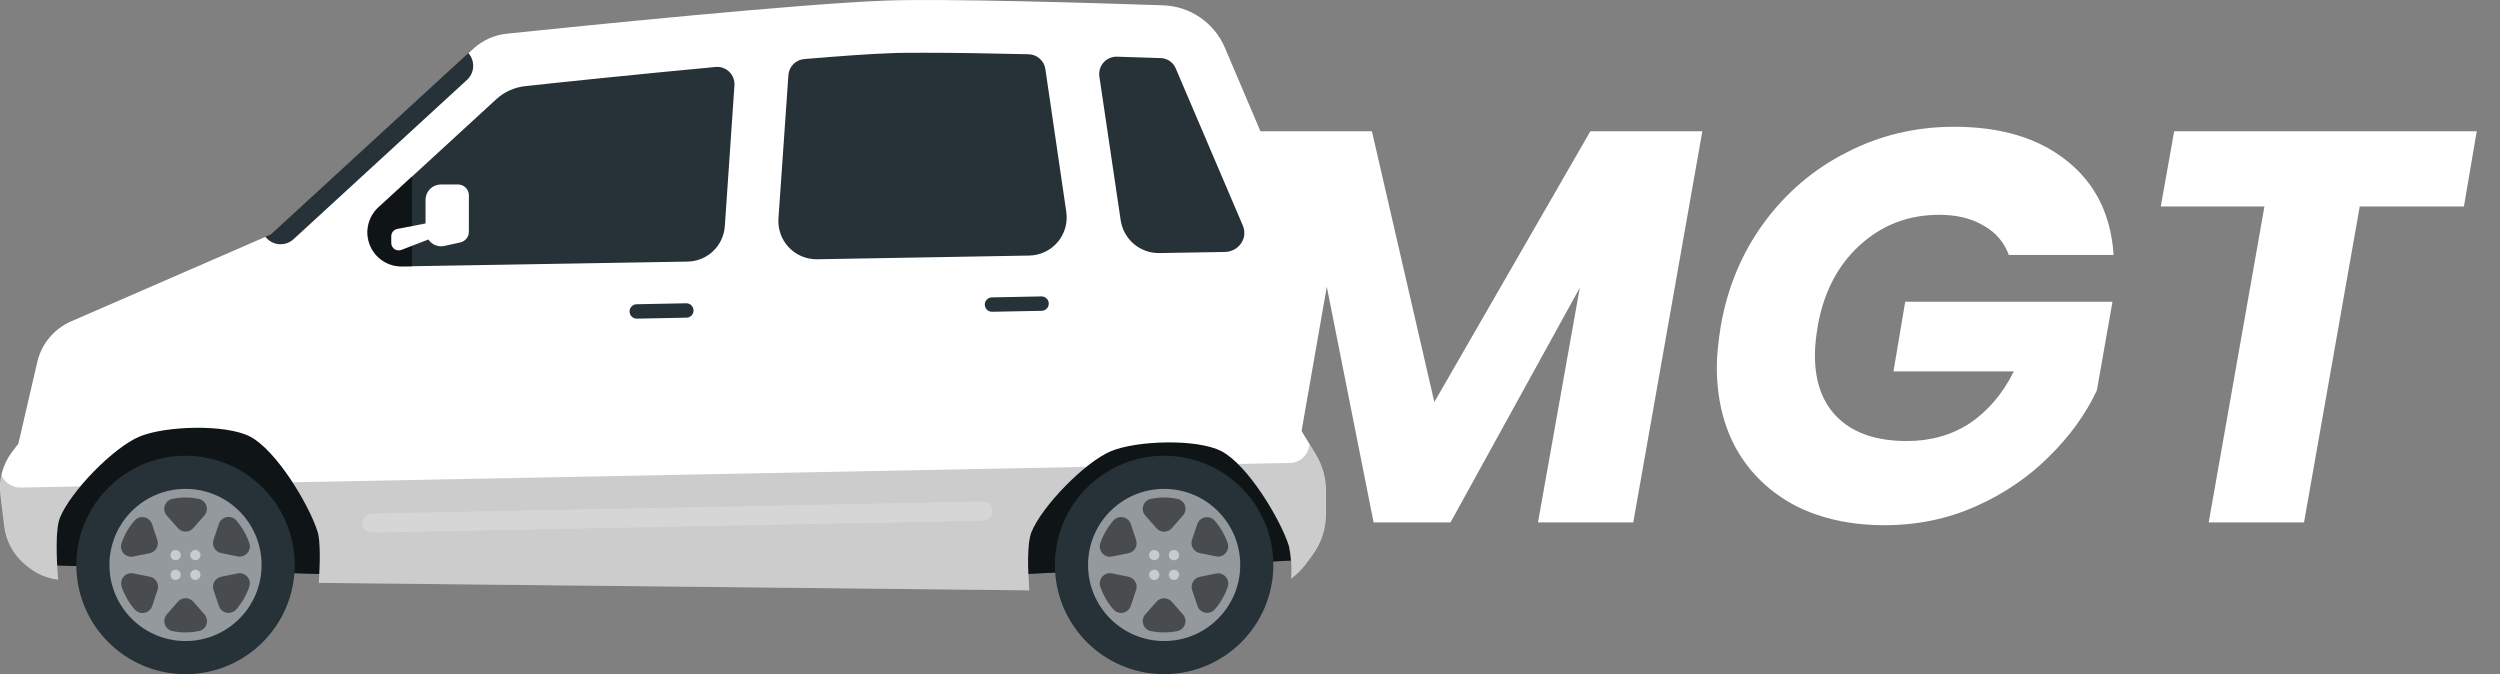 <svg width="89" height="24" viewBox="0 0 89 24" fill="none" xmlns="http://www.w3.org/2000/svg">
<rect x="0" y="0" width="89" height="24" fill="#808080" stroke="none"/>
<path d="M60.604 4.672L58.144 18.598H54.752L56.24 10.246L51.638 18.598H48.9L47.234 10.207L45.766 18.598H42.373L44.833 4.672H48.84L51.062 14.313L56.617 4.672H60.604Z" fill="white"/>
<path d="M61.258 11.615C61.496 10.24 62.005 9.016 62.786 7.945C63.579 6.861 64.564 6.021 65.742 5.426C66.919 4.817 68.195 4.513 69.57 4.513C71.237 4.513 72.572 4.916 73.578 5.723C74.596 6.53 75.151 7.647 75.244 9.076H71.514C71.342 8.613 71.038 8.262 70.602 8.024C70.179 7.773 69.656 7.647 69.035 7.647C67.937 7.647 66.991 8.011 66.198 8.739C65.418 9.453 64.922 10.412 64.71 11.615C64.644 12.012 64.611 12.356 64.611 12.646C64.611 13.625 64.895 14.379 65.464 14.908C66.032 15.437 66.839 15.701 67.884 15.701C68.731 15.701 69.478 15.49 70.126 15.067C70.774 14.63 71.296 14.015 71.693 13.222H67.408L67.825 10.742H75.204L74.649 13.896C74.252 14.743 73.683 15.53 72.943 16.257C72.215 16.984 71.349 17.573 70.344 18.023C69.339 18.472 68.254 18.697 67.091 18.697C65.887 18.697 64.829 18.466 63.916 18.003C63.017 17.527 62.323 16.865 61.834 16.019C61.357 15.172 61.119 14.187 61.119 13.063C61.119 12.68 61.166 12.197 61.258 11.615Z" fill="white"/>
<path d="M88.172 4.672L87.716 7.35H84.007L82.023 18.598H78.63L80.614 7.35H76.924L77.401 4.672H88.172Z" fill="white"/>
<path d="M1.514 20.114L12.227 20.464H35.925L46.149 19.945V17.711L44.839 15.818L41.274 14.558L36.75 15.818L34.956 17.511L14.664 17.711L10.689 14.815L7.582 13.693L3.028 14.871L1.917 16.908L1.261 18.959L1.514 20.114Z" fill="#263238"/>
<path opacity="0.6" d="M1.514 20.114L12.227 20.464H35.925L46.149 19.945V17.711L44.839 15.818L41.274 14.558L36.75 15.818L34.956 17.511L14.664 17.711L10.689 14.815L7.582 13.693L3.028 14.871L1.917 16.908L1.261 18.959L1.514 20.114Z" fill="black"/>
<path d="M2.137 18.42C2.524 17.485 4.038 15.93 4.969 15.541C5.875 15.161 8.025 15.09 8.9 15.541C9.822 16.018 10.99 17.933 11.306 18.926C11.422 19.292 11.388 20.17 11.35 20.75L36.642 21.016C36.59 20.314 36.554 19.345 36.719 18.94C37.102 18.007 38.62 16.452 39.551 16.062C40.457 15.681 42.607 15.611 43.482 16.062C44.404 16.537 45.573 18.454 45.889 19.447C45.966 19.826 45.991 20.212 45.965 20.598C46.159 20.455 46.331 20.285 46.477 20.093L46.715 19.772C47.032 19.345 47.204 18.826 47.204 18.294V17.468C47.204 17.014 47.079 16.567 46.843 16.178L46.235 15.178V8.384C46.235 8.05 46.168 7.719 46.036 7.411L43.606 1.698C43.421 1.263 43.116 0.89 42.726 0.623C42.336 0.355 41.878 0.205 41.405 0.189C38.796 0.101 33.676 -0.053 31.596 0.019C28.571 0.121 20.461 0.948 18.043 1.199C17.596 1.246 17.177 1.435 16.846 1.739L9.669 8.336L2.524 11.444C2.225 11.576 1.962 11.775 1.754 12.026C1.547 12.277 1.4 12.573 1.327 12.89L0.654 15.795L0.43 16.088C0.099 16.522 -0.05 17.068 0.015 17.61L0.153 18.742C0.219 19.278 0.49 19.768 0.909 20.109L0.998 20.18C1.305 20.432 1.678 20.589 2.072 20.635C2.011 19.931 1.96 18.851 2.137 18.42Z" fill="white"/>
<path d="M6.605 24C8.752 24 10.492 22.259 10.492 20.112C10.492 17.965 8.752 16.224 6.605 16.224C4.457 16.224 2.717 17.965 2.717 20.112C2.717 22.259 4.457 24 6.605 24Z" fill="#263238"/>
<path opacity="0.5" d="M6.605 22.821C8.101 22.821 9.313 21.608 9.313 20.112C9.313 18.616 8.101 17.404 6.605 17.404C5.109 17.404 3.896 18.616 3.896 20.112C3.896 21.608 5.109 22.821 6.605 22.821Z" fill="white"/>
<g opacity="0.5">
<path d="M5.6 19.222L5.412 18.658C5.392 18.598 5.357 18.544 5.31 18.501C5.263 18.459 5.205 18.429 5.143 18.416C5.081 18.402 5.017 18.405 4.956 18.424C4.896 18.443 4.841 18.478 4.798 18.525C4.587 18.764 4.425 19.043 4.323 19.345C4.304 19.406 4.301 19.47 4.315 19.532C4.328 19.595 4.358 19.652 4.4 19.7C4.443 19.747 4.497 19.782 4.558 19.802C4.618 19.822 4.683 19.826 4.745 19.813L5.326 19.695C5.377 19.685 5.425 19.664 5.467 19.634C5.509 19.604 5.544 19.565 5.57 19.52C5.596 19.476 5.612 19.426 5.617 19.374C5.622 19.323 5.616 19.271 5.6 19.222Z" fill="black"/>
<path d="M6.878 18.803L7.271 18.357C7.313 18.31 7.343 18.253 7.356 18.191C7.37 18.129 7.367 18.065 7.347 18.004C7.328 17.944 7.294 17.89 7.247 17.847C7.2 17.804 7.143 17.774 7.081 17.761C6.767 17.695 6.442 17.695 6.128 17.761C6.066 17.775 6.01 17.805 5.963 17.848C5.917 17.891 5.883 17.945 5.864 18.006C5.845 18.066 5.842 18.13 5.856 18.192C5.87 18.253 5.899 18.31 5.941 18.357L6.336 18.803C6.37 18.841 6.412 18.872 6.459 18.893C6.505 18.914 6.556 18.925 6.607 18.925C6.658 18.925 6.709 18.914 6.756 18.893C6.802 18.872 6.844 18.841 6.878 18.803Z" fill="black"/>
<path d="M7.874 19.69L8.457 19.808C8.519 19.821 8.584 19.817 8.645 19.797C8.705 19.778 8.759 19.742 8.802 19.695C8.844 19.647 8.874 19.59 8.887 19.527C8.9 19.465 8.897 19.4 8.877 19.34C8.776 19.038 8.615 18.759 8.404 18.519C8.361 18.473 8.307 18.438 8.246 18.419C8.186 18.4 8.121 18.397 8.059 18.41C7.997 18.424 7.94 18.453 7.893 18.496C7.846 18.538 7.81 18.593 7.791 18.653L7.601 19.217C7.585 19.266 7.579 19.318 7.584 19.369C7.589 19.42 7.605 19.47 7.631 19.515C7.657 19.559 7.692 19.598 7.734 19.628C7.776 19.659 7.824 19.68 7.874 19.69Z" fill="black"/>
<path d="M7.601 21.004L7.791 21.568C7.81 21.628 7.846 21.683 7.893 21.725C7.94 21.767 7.997 21.797 8.059 21.811C8.121 21.824 8.186 21.821 8.246 21.802C8.307 21.783 8.361 21.748 8.404 21.701C8.615 21.462 8.776 21.183 8.877 20.881C8.897 20.821 8.9 20.756 8.887 20.694C8.874 20.631 8.844 20.574 8.802 20.526C8.759 20.479 8.705 20.443 8.645 20.424C8.584 20.404 8.519 20.4 8.457 20.413L7.874 20.531C7.824 20.541 7.776 20.562 7.734 20.593C7.692 20.623 7.657 20.661 7.631 20.706C7.605 20.751 7.589 20.801 7.584 20.852C7.579 20.903 7.585 20.955 7.601 21.004Z" fill="black"/>
<path d="M6.331 21.423L5.941 21.869C5.899 21.916 5.87 21.974 5.856 22.035C5.843 22.098 5.846 22.162 5.866 22.222C5.885 22.283 5.92 22.337 5.967 22.38C6.014 22.422 6.071 22.452 6.133 22.465C6.447 22.531 6.772 22.531 7.086 22.465C7.148 22.452 7.205 22.422 7.252 22.379C7.299 22.336 7.333 22.282 7.353 22.222C7.372 22.161 7.375 22.097 7.361 22.035C7.348 21.973 7.319 21.916 7.276 21.869L6.883 21.423C6.849 21.383 6.807 21.351 6.759 21.329C6.712 21.307 6.66 21.295 6.607 21.295C6.555 21.295 6.503 21.307 6.455 21.329C6.407 21.351 6.365 21.383 6.331 21.423Z" fill="black"/>
<path d="M5.333 20.531L4.752 20.413C4.689 20.4 4.624 20.403 4.563 20.424C4.502 20.444 4.447 20.48 4.404 20.527C4.361 20.576 4.332 20.634 4.319 20.697C4.306 20.76 4.31 20.825 4.33 20.886C4.432 21.189 4.594 21.468 4.805 21.707C4.848 21.753 4.903 21.788 4.963 21.807C5.024 21.826 5.088 21.829 5.15 21.816C5.212 21.802 5.269 21.773 5.316 21.73C5.364 21.688 5.399 21.634 5.419 21.573L5.607 21.009C5.624 20.96 5.631 20.908 5.626 20.855C5.621 20.803 5.605 20.753 5.579 20.707C5.553 20.662 5.518 20.623 5.476 20.592C5.433 20.562 5.384 20.541 5.333 20.531Z" fill="black"/>
</g>
<g opacity="0.5">
<path d="M6.253 19.945C6.354 19.945 6.435 19.863 6.435 19.762C6.435 19.661 6.354 19.579 6.253 19.579C6.152 19.579 6.07 19.661 6.07 19.762C6.07 19.863 6.152 19.945 6.253 19.945Z" fill="white"/>
<path d="M7.138 19.762C7.138 19.798 7.127 19.833 7.107 19.863C7.087 19.893 7.058 19.917 7.025 19.931C6.991 19.945 6.955 19.948 6.919 19.941C6.884 19.934 6.851 19.917 6.826 19.891C6.8 19.866 6.783 19.833 6.776 19.797C6.769 19.762 6.772 19.725 6.786 19.692C6.8 19.659 6.823 19.63 6.853 19.61C6.883 19.59 6.919 19.579 6.955 19.579C7.003 19.579 7.05 19.598 7.084 19.633C7.118 19.667 7.138 19.713 7.138 19.762Z" fill="white"/>
<path d="M6.435 20.464C6.435 20.5 6.425 20.536 6.405 20.566C6.384 20.596 6.356 20.619 6.322 20.633C6.289 20.647 6.252 20.651 6.217 20.644C6.181 20.637 6.149 20.619 6.123 20.593C6.098 20.568 6.08 20.535 6.073 20.5C6.066 20.464 6.07 20.428 6.084 20.394C6.097 20.361 6.121 20.332 6.151 20.312C6.181 20.292 6.216 20.281 6.253 20.281C6.301 20.281 6.348 20.301 6.382 20.335C6.416 20.369 6.435 20.416 6.435 20.464Z" fill="white"/>
<path d="M7.138 20.464C7.138 20.5 7.127 20.536 7.107 20.566C7.087 20.596 7.058 20.619 7.025 20.633C6.991 20.647 6.955 20.651 6.919 20.644C6.884 20.637 6.851 20.619 6.826 20.593C6.8 20.568 6.783 20.535 6.776 20.5C6.769 20.464 6.772 20.428 6.786 20.394C6.8 20.361 6.823 20.332 6.853 20.312C6.883 20.292 6.919 20.281 6.955 20.281C7.003 20.281 7.05 20.301 7.084 20.335C7.118 20.369 7.138 20.416 7.138 20.464Z" fill="white"/>
</g>
<path d="M41.443 24C43.59 24 45.331 22.259 45.331 20.112C45.331 17.965 43.59 16.224 41.443 16.224C39.296 16.224 37.555 17.965 37.555 20.112C37.555 22.259 39.296 24 41.443 24Z" fill="#263238"/>
<path opacity="0.5" d="M41.443 22.821C42.939 22.821 44.152 21.608 44.152 20.112C44.152 18.616 42.939 17.404 41.443 17.404C39.947 17.404 38.734 18.616 38.734 20.112C38.734 21.608 39.947 22.821 41.443 22.821Z" fill="white"/>
<g opacity="0.5">
<path d="M40.445 19.222L40.257 18.658C40.237 18.598 40.202 18.544 40.155 18.501C40.108 18.459 40.05 18.429 39.988 18.416C39.926 18.402 39.862 18.405 39.801 18.424C39.741 18.443 39.686 18.478 39.643 18.525C39.432 18.764 39.271 19.043 39.168 19.345C39.149 19.406 39.146 19.47 39.16 19.532C39.173 19.595 39.203 19.652 39.245 19.7C39.288 19.747 39.342 19.782 39.403 19.802C39.463 19.822 39.528 19.826 39.59 19.813L40.171 19.695C40.222 19.685 40.27 19.664 40.312 19.634C40.354 19.604 40.389 19.565 40.415 19.52C40.441 19.476 40.457 19.426 40.462 19.374C40.467 19.323 40.461 19.271 40.445 19.222Z" fill="black"/>
<path d="M41.716 18.803L42.109 18.357C42.152 18.31 42.181 18.253 42.195 18.191C42.208 18.129 42.205 18.065 42.186 18.004C42.167 17.944 42.132 17.89 42.085 17.847C42.039 17.804 41.981 17.774 41.92 17.761C41.605 17.695 41.281 17.695 40.966 17.761C40.904 17.774 40.847 17.804 40.8 17.847C40.753 17.889 40.718 17.944 40.699 18.004C40.679 18.064 40.676 18.129 40.69 18.191C40.703 18.253 40.732 18.31 40.775 18.357L41.169 18.803C41.203 18.842 41.245 18.874 41.293 18.895C41.34 18.917 41.391 18.928 41.443 18.928C41.495 18.928 41.546 18.917 41.593 18.895C41.64 18.874 41.682 18.842 41.716 18.803Z" fill="black"/>
<path d="M42.713 19.69L43.295 19.808C43.356 19.819 43.419 19.814 43.477 19.794C43.536 19.774 43.589 19.739 43.63 19.693C43.671 19.647 43.7 19.591 43.714 19.531C43.728 19.471 43.726 19.408 43.709 19.348C43.607 19.046 43.446 18.767 43.236 18.528C43.193 18.481 43.138 18.447 43.078 18.428C43.017 18.409 42.953 18.405 42.891 18.419C42.829 18.433 42.771 18.462 42.724 18.504C42.677 18.547 42.642 18.601 42.622 18.661L42.432 19.225C42.418 19.274 42.413 19.326 42.419 19.377C42.426 19.427 42.443 19.476 42.469 19.52C42.496 19.564 42.531 19.602 42.573 19.631C42.615 19.66 42.662 19.68 42.713 19.69Z" fill="black"/>
<path d="M42.439 21.004L42.629 21.568C42.649 21.628 42.684 21.683 42.731 21.725C42.778 21.767 42.836 21.797 42.898 21.811C42.959 21.824 43.024 21.821 43.084 21.802C43.145 21.783 43.199 21.748 43.242 21.701C43.45 21.463 43.609 21.186 43.709 20.886C43.728 20.826 43.732 20.761 43.719 20.699C43.705 20.636 43.676 20.579 43.633 20.531C43.591 20.484 43.537 20.448 43.476 20.429C43.416 20.409 43.351 20.405 43.288 20.418L42.706 20.536C42.656 20.547 42.61 20.569 42.569 20.599C42.529 20.629 42.495 20.668 42.47 20.712C42.444 20.756 42.429 20.804 42.424 20.855C42.418 20.905 42.424 20.956 42.439 21.004Z" fill="black"/>
<path d="M41.169 21.423L40.775 21.869C40.732 21.916 40.703 21.974 40.69 22.035C40.676 22.097 40.679 22.162 40.699 22.222C40.718 22.283 40.753 22.337 40.8 22.38C40.847 22.422 40.904 22.452 40.966 22.465C41.281 22.531 41.605 22.531 41.92 22.465C41.981 22.451 42.039 22.422 42.085 22.379C42.132 22.336 42.167 22.282 42.186 22.222C42.205 22.161 42.208 22.097 42.195 22.035C42.181 21.973 42.152 21.916 42.109 21.869L41.716 21.423C41.682 21.384 41.64 21.352 41.593 21.331C41.546 21.309 41.495 21.298 41.443 21.298C41.391 21.298 41.34 21.309 41.293 21.331C41.245 21.352 41.203 21.384 41.169 21.423Z" fill="black"/>
<path d="M40.171 20.531L39.59 20.413C39.528 20.4 39.463 20.404 39.403 20.424C39.342 20.444 39.288 20.479 39.245 20.526C39.203 20.574 39.173 20.631 39.16 20.694C39.146 20.756 39.149 20.82 39.168 20.881C39.271 21.183 39.432 21.462 39.643 21.701C39.686 21.748 39.741 21.783 39.801 21.802C39.862 21.821 39.926 21.824 39.988 21.811C40.05 21.797 40.108 21.767 40.155 21.725C40.202 21.683 40.237 21.628 40.257 21.568L40.445 21.004C40.461 20.955 40.467 20.903 40.462 20.852C40.457 20.8 40.441 20.75 40.415 20.706C40.389 20.661 40.354 20.622 40.312 20.592C40.27 20.562 40.222 20.541 40.171 20.531Z" fill="black"/>
</g>
<g opacity="0.5">
<path d="M41.274 19.762C41.274 19.798 41.263 19.833 41.243 19.863C41.223 19.893 41.194 19.917 41.161 19.931C41.127 19.945 41.091 19.948 41.055 19.941C41.02 19.934 40.987 19.917 40.962 19.891C40.936 19.866 40.919 19.833 40.911 19.797C40.904 19.762 40.908 19.725 40.922 19.692C40.936 19.659 40.959 19.63 40.989 19.61C41.019 19.59 41.055 19.579 41.091 19.579C41.139 19.579 41.186 19.598 41.22 19.633C41.254 19.667 41.274 19.713 41.274 19.762Z" fill="white"/>
<path d="M41.793 19.945C41.894 19.945 41.976 19.863 41.976 19.762C41.976 19.661 41.894 19.579 41.793 19.579C41.692 19.579 41.61 19.661 41.61 19.762C41.61 19.863 41.692 19.945 41.793 19.945Z" fill="white"/>
<path d="M41.274 20.464C41.274 20.5 41.263 20.536 41.243 20.566C41.223 20.596 41.194 20.619 41.161 20.633C41.127 20.647 41.091 20.651 41.055 20.644C41.02 20.637 40.987 20.619 40.962 20.593C40.936 20.568 40.919 20.535 40.911 20.5C40.904 20.464 40.908 20.428 40.922 20.394C40.936 20.361 40.959 20.332 40.989 20.312C41.019 20.292 41.055 20.281 41.091 20.281C41.139 20.281 41.186 20.301 41.22 20.335C41.255 20.369 41.274 20.416 41.274 20.464Z" fill="white"/>
<path d="M41.976 20.464C41.976 20.5 41.965 20.536 41.945 20.566C41.925 20.596 41.897 20.619 41.863 20.633C41.83 20.647 41.793 20.651 41.758 20.644C41.722 20.637 41.69 20.619 41.664 20.593C41.638 20.568 41.621 20.535 41.614 20.5C41.607 20.464 41.611 20.428 41.624 20.394C41.638 20.361 41.662 20.332 41.692 20.312C41.722 20.292 41.757 20.281 41.793 20.281C41.842 20.281 41.888 20.301 41.922 20.335C41.957 20.369 41.976 20.416 41.976 20.464Z" fill="white"/>
</g>
<path d="M16.624 2.845C16.756 2.724 16.836 2.555 16.845 2.376C16.854 2.196 16.791 2.02 16.672 1.886L9.652 8.334L9.447 8.423C9.46 8.44 9.47 8.457 9.486 8.474C9.608 8.608 9.779 8.687 9.96 8.695C10.141 8.702 10.318 8.638 10.451 8.515L16.624 2.845Z" fill="#263238"/>
<path opacity="0.5" d="M1.592 16.224C1.581 16.224 1.571 16.222 1.561 16.218C1.55 16.213 1.542 16.207 1.534 16.199C1.527 16.191 1.521 16.181 1.518 16.171C1.514 16.161 1.513 16.15 1.514 16.139L1.84 12.817C1.841 12.805 1.845 12.794 1.851 12.784C1.857 12.774 1.866 12.765 1.875 12.759C1.885 12.752 1.896 12.748 1.908 12.747C1.92 12.745 1.931 12.746 1.943 12.75L2.24 12.849C2.42 12.906 2.572 13.027 2.666 13.19C2.761 13.353 2.792 13.545 2.753 13.729L2.342 15.626C2.306 15.797 2.211 15.951 2.075 16.06C1.938 16.169 1.767 16.227 1.592 16.224Z" fill="white"/>
<g opacity="0.2">
<path d="M3.443 14.03C3.442 13.996 3.448 13.963 3.461 13.932C3.473 13.9 3.491 13.872 3.514 13.847C3.538 13.823 3.566 13.804 3.597 13.79C3.627 13.777 3.661 13.769 3.694 13.769L44.31 12.981C44.378 12.98 44.444 13.006 44.492 13.053C44.541 13.1 44.57 13.164 44.572 13.232C44.573 13.3 44.547 13.366 44.499 13.415C44.452 13.464 44.387 13.492 44.319 13.493L3.705 14.281C3.671 14.282 3.637 14.276 3.606 14.264C3.574 14.252 3.546 14.234 3.521 14.21C3.497 14.187 3.477 14.159 3.464 14.128C3.451 14.097 3.443 14.064 3.443 14.03Z" fill="white"/>
</g>
<path d="M29.082 9.23L36.641 9.098C36.834 9.095 37.024 9.05 37.198 8.968C37.373 8.885 37.528 8.766 37.653 8.619C37.777 8.472 37.869 8.3 37.922 8.114C37.975 7.929 37.988 7.734 37.96 7.543L37.215 2.457C37.193 2.313 37.121 2.181 37.012 2.085C36.903 1.989 36.763 1.934 36.617 1.931C35.306 1.9 33.992 1.878 32.948 1.878C32.435 1.878 32.003 1.878 31.656 1.895C30.972 1.919 29.894 1.996 28.631 2.102C28.484 2.114 28.346 2.178 28.243 2.283C28.139 2.388 28.077 2.527 28.067 2.674L27.713 7.779C27.7 7.966 27.726 8.153 27.789 8.33C27.852 8.506 27.951 8.668 28.08 8.804C28.209 8.94 28.364 9.049 28.537 9.122C28.709 9.195 28.895 9.232 29.082 9.23Z" fill="#263238"/>
<path d="M44.249 8.04L41.856 2.435C41.812 2.329 41.738 2.238 41.643 2.173C41.548 2.108 41.437 2.071 41.322 2.068C40.903 2.054 40.37 2.035 39.768 2.018C39.678 2.015 39.588 2.032 39.505 2.067C39.422 2.103 39.347 2.157 39.287 2.224C39.227 2.292 39.182 2.371 39.157 2.458C39.131 2.545 39.124 2.636 39.138 2.725L39.898 7.852C39.949 8.177 40.115 8.473 40.366 8.686C40.617 8.898 40.936 9.013 41.265 9.009L43.596 8.97C43.751 8.971 43.901 8.921 44.024 8.829C44.148 8.736 44.237 8.606 44.28 8.457C44.313 8.318 44.303 8.173 44.249 8.04Z" fill="#263238"/>
<path d="M25.475 2.384C22.706 2.643 19.897 2.934 18.7 3.067C18.313 3.107 17.949 3.272 17.663 3.536L13.471 7.386C13.292 7.553 13.167 7.77 13.114 8.009C13.06 8.248 13.081 8.498 13.172 8.725C13.264 8.952 13.422 9.147 13.626 9.282C13.83 9.418 14.07 9.488 14.315 9.484L24.475 9.313C24.814 9.308 25.14 9.175 25.386 8.941C25.632 8.707 25.781 8.389 25.804 8.051L26.146 3.045C26.153 2.956 26.14 2.866 26.109 2.782C26.077 2.698 26.028 2.621 25.964 2.558C25.9 2.495 25.823 2.447 25.739 2.417C25.654 2.387 25.564 2.375 25.475 2.384Z" fill="#263238"/>
<path d="M37.075 10.552L35.309 10.587C35.242 10.588 35.178 10.616 35.132 10.663C35.085 10.711 35.058 10.776 35.058 10.843C35.058 10.877 35.065 10.911 35.078 10.942C35.092 10.974 35.111 11.002 35.135 11.026C35.16 11.05 35.188 11.069 35.22 11.081C35.252 11.094 35.286 11.1 35.32 11.099L37.085 11.065C37.152 11.064 37.216 11.036 37.263 10.988C37.31 10.94 37.336 10.876 37.336 10.809C37.336 10.775 37.33 10.741 37.316 10.709C37.303 10.678 37.284 10.649 37.259 10.626C37.235 10.602 37.206 10.583 37.175 10.57C37.143 10.558 37.109 10.552 37.075 10.552Z" fill="#263238"/>
<path d="M24.69 11.053C24.69 11.019 24.683 10.985 24.67 10.954C24.657 10.922 24.638 10.894 24.613 10.87C24.589 10.846 24.56 10.827 24.528 10.815C24.497 10.802 24.463 10.796 24.429 10.797L22.663 10.831C22.596 10.832 22.532 10.86 22.485 10.908C22.439 10.956 22.412 11.02 22.412 11.087C22.412 11.121 22.419 11.155 22.432 11.187C22.445 11.218 22.465 11.246 22.489 11.27C22.513 11.294 22.542 11.313 22.574 11.326C22.606 11.338 22.64 11.344 22.674 11.344L24.439 11.309C24.506 11.309 24.57 11.281 24.617 11.233C24.665 11.185 24.691 11.12 24.69 11.053Z" fill="#263238"/>
<g opacity="0.2">
<path d="M2.137 18.42C2.326 18.019 2.571 17.647 2.865 17.316L0.728 17.357C0.583 17.36 0.442 17.318 0.322 17.237C0.202 17.157 0.109 17.042 0.056 16.908C0.003 17.138 -0.009 17.376 0.018 17.61L0.157 18.742C0.222 19.278 0.493 19.768 0.912 20.109L1.001 20.18C1.308 20.432 1.682 20.589 2.076 20.635C2.011 19.931 1.96 18.851 2.137 18.42Z" fill="black"/>
<path d="M36.641 21.016C36.588 20.314 36.552 19.345 36.718 18.94C36.993 18.267 37.861 17.27 38.671 16.621L10.412 17.169C10.779 17.717 11.079 18.307 11.304 18.926C11.42 19.292 11.386 20.17 11.349 20.75L36.641 21.016Z" fill="black"/>
<path d="M45.884 19.447C45.961 19.826 45.986 20.212 45.96 20.598C46.154 20.455 46.326 20.285 46.472 20.093L46.71 19.772C47.027 19.345 47.199 18.826 47.199 18.294V17.468C47.198 17.014 47.074 16.567 46.838 16.178L46.614 15.818C46.603 15.993 46.526 16.158 46.4 16.281C46.274 16.404 46.106 16.475 45.931 16.481L44.069 16.517C44.862 17.364 45.479 18.36 45.884 19.447Z" fill="black"/>
</g>
<g opacity="0.2">
<path d="M12.899 18.624C12.899 18.533 12.935 18.446 12.999 18.382C13.063 18.318 13.15 18.282 13.24 18.282L34.993 17.853C35.084 17.853 35.171 17.889 35.235 17.953C35.299 18.017 35.335 18.104 35.335 18.195C35.335 18.285 35.299 18.372 35.235 18.436C35.171 18.5 35.084 18.537 34.993 18.537L13.23 18.959C13.142 18.956 13.059 18.92 12.997 18.858C12.936 18.795 12.9 18.711 12.899 18.624Z" fill="white"/>
</g>
<path opacity="0.6" d="M14.666 6.282L13.469 7.379C13.287 7.545 13.161 7.763 13.106 8.004C13.051 8.244 13.071 8.496 13.163 8.725C13.255 8.954 13.414 9.149 13.62 9.285C13.826 9.42 14.069 9.49 14.315 9.484H14.669L14.666 6.282Z" fill="black"/>
<path d="M16.299 6.567H15.696C15.551 6.567 15.412 6.625 15.309 6.727C15.207 6.83 15.149 6.969 15.149 7.114V7.955L14.144 8.15C14.084 8.161 14.029 8.194 13.989 8.241C13.95 8.289 13.929 8.349 13.929 8.411V8.649C13.929 8.692 13.939 8.735 13.959 8.773C13.979 8.811 14.009 8.844 14.044 8.869C14.08 8.893 14.121 8.909 14.164 8.913C14.207 8.918 14.251 8.912 14.291 8.896L15.25 8.526C15.311 8.617 15.398 8.687 15.499 8.728C15.601 8.77 15.712 8.779 15.819 8.756L16.388 8.63C16.474 8.61 16.551 8.562 16.606 8.493C16.662 8.424 16.692 8.339 16.692 8.25V6.955C16.692 6.904 16.682 6.853 16.662 6.805C16.643 6.758 16.613 6.715 16.577 6.679C16.54 6.643 16.497 6.614 16.449 6.595C16.402 6.576 16.351 6.566 16.299 6.567Z" fill="white"/>
</svg>
